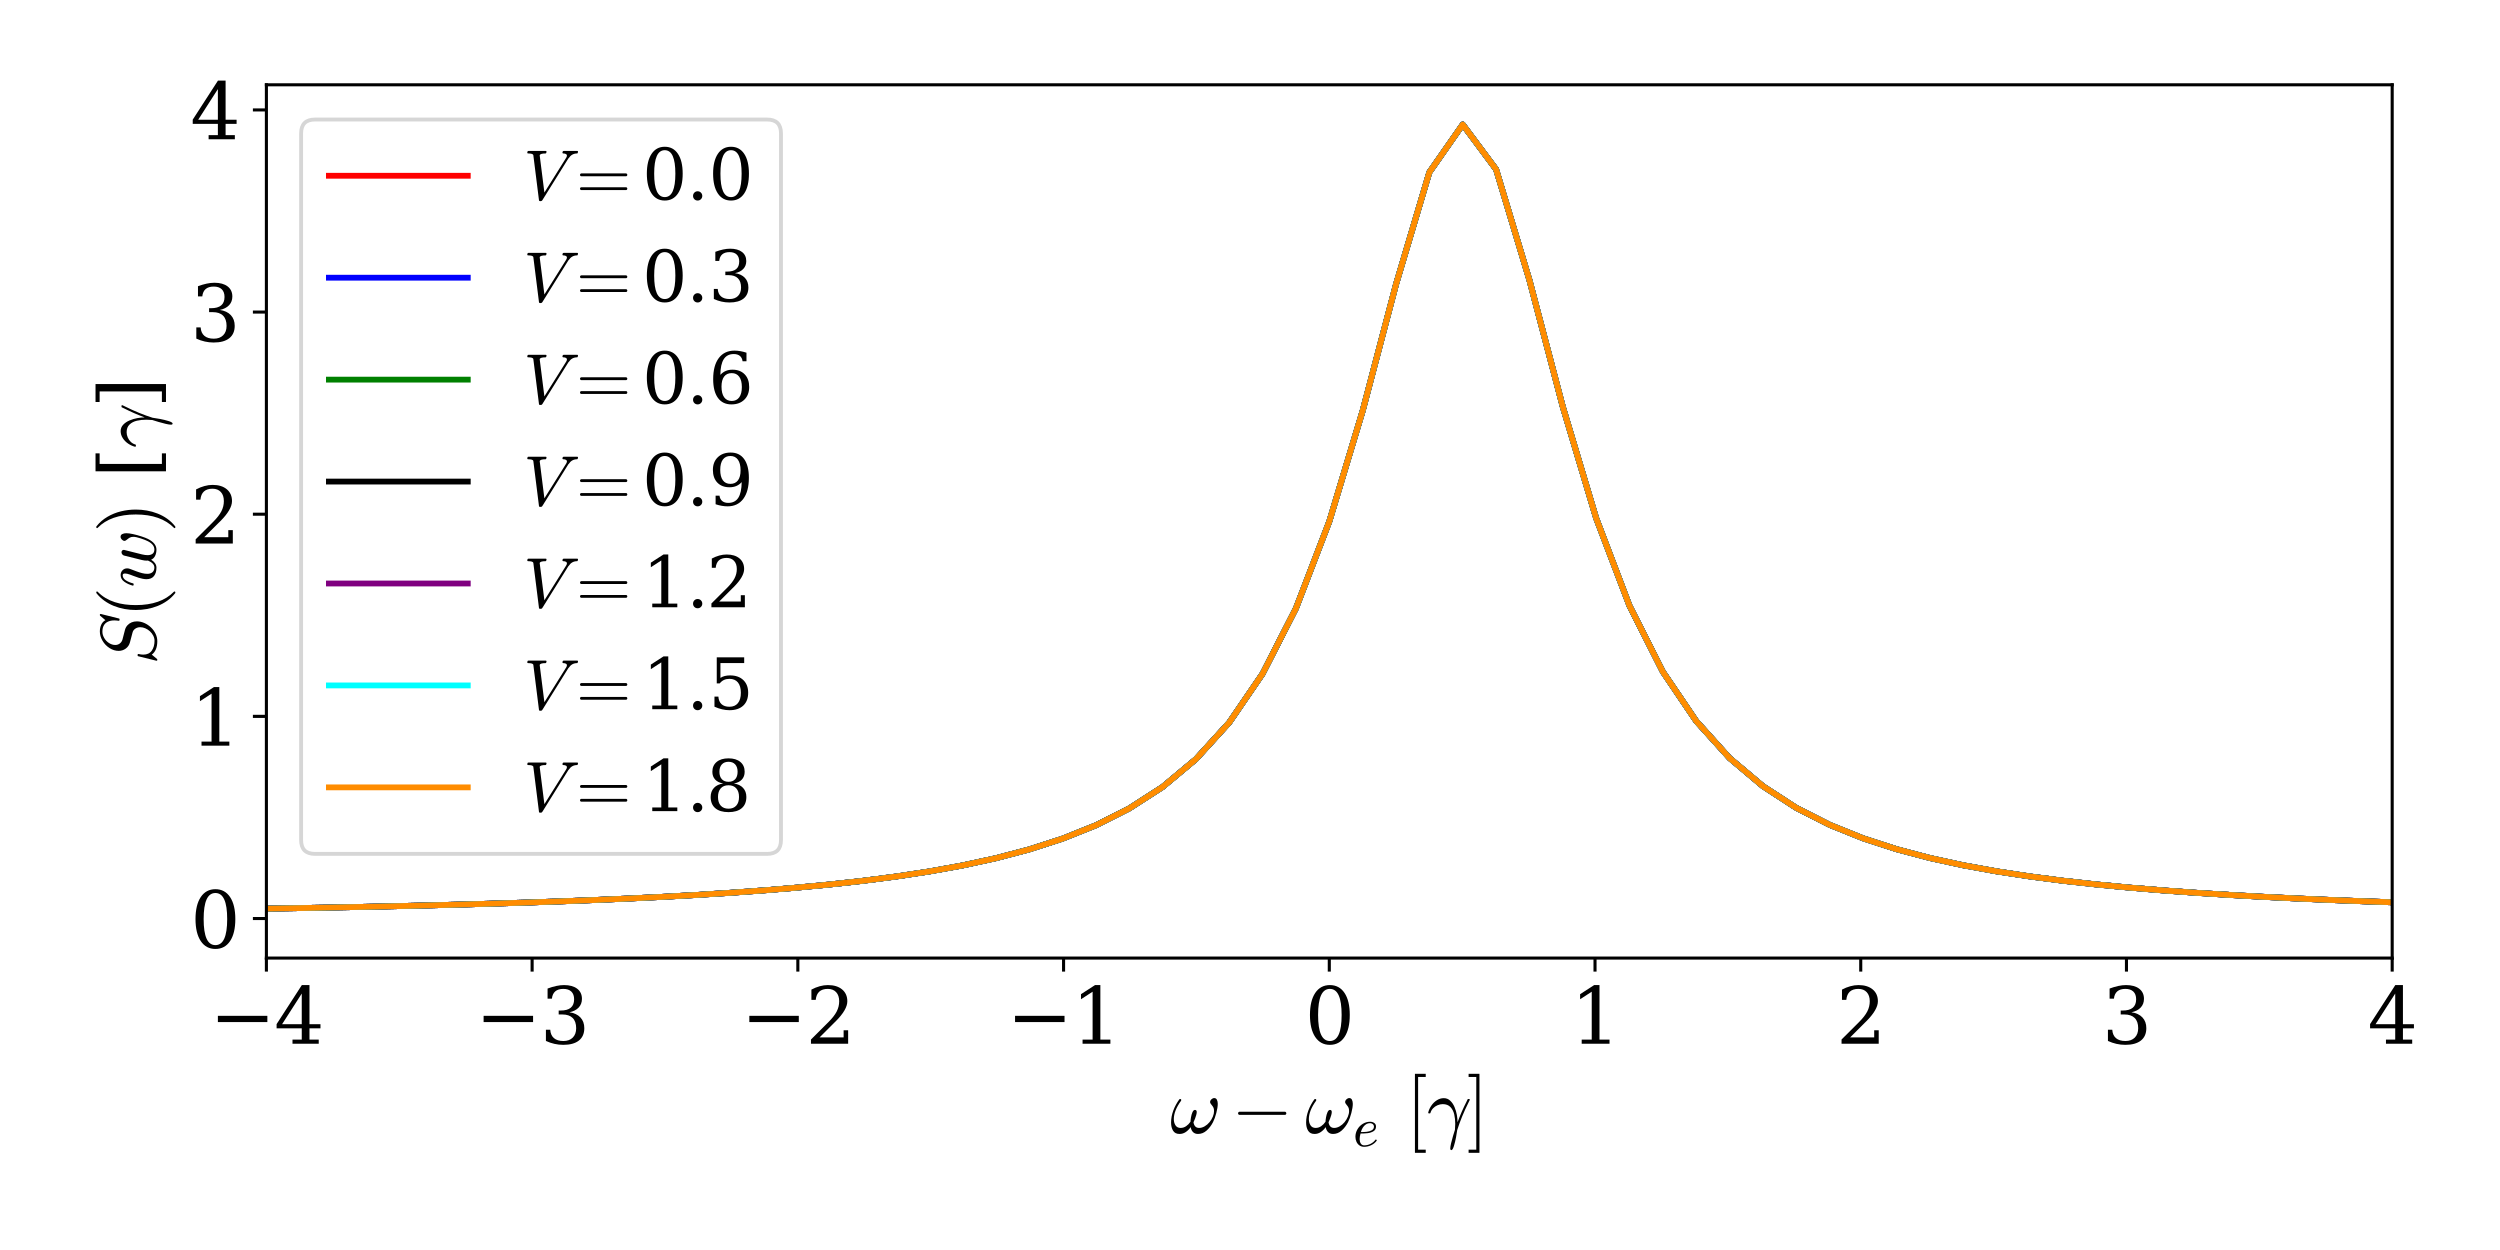 <?xml version="1.0" encoding="utf-8" standalone="no"?>
<!DOCTYPE svg PUBLIC "-//W3C//DTD SVG 1.1//EN"
  "http://www.w3.org/Graphics/SVG/1.1/DTD/svg11.dtd">
<svg xmlns:xlink="http://www.w3.org/1999/xlink" width="648pt" height="324pt" viewBox="0 0 648 324" xmlns="http://www.w3.org/2000/svg" version="1.1">
 <defs>
  <style type="text/css">*{stroke-linejoin: round; stroke-linecap: butt}</style>
 </defs>
 <g id="figure_1">
  <g id="patch_1">
   <path d="M 0 324 
L 648 324 
L 648 0 
L 0 0 
z
" style="fill: #ffffff"/>
  </g>
  <g id="axes_1">
   <g id="patch_2">
    <path d="M 69.05 248.335 
L 620.055 248.335 
L 620.055 21.983 
L 69.05 21.983 
z
" style="fill: #ffffff"/>
   </g>
   <g id="matplotlib.axis_1">
    <g id="xtick_1">
     <g id="line2d_1">
      <defs>
       <path id="m30809082ae" d="M 0 0 
L 0 3.5 
" style="stroke: #000000; stroke-width: 0.8"/>
      </defs>
      <g>
       <use xlink:href="#m30809082ae" x="69.05" y="248.335" style="stroke: #000000; stroke-width: 0.8"/>
      </g>
     </g>
     <g id="text_1">
      <!-- −4 -->
      <g transform="translate(54.308 270.532)scale(0.2 -0.2)">
       <defs>
        <path id="DejaVuSerif-2212" d="M 678 2259 
L 4684 2259 
L 4684 1753 
L 678 1753 
L 678 2259 
z
" transform="scale(0.016)"/>
        <path id="DejaVuSerif-34" d="M 2234 1581 
L 2234 4063 
L 641 1581 
L 2234 1581 
z
M 3609 0 
L 1484 0 
L 1484 331 
L 2234 331 
L 2234 1247 
L 197 1247 
L 197 1588 
L 2241 4750 
L 2859 4750 
L 2859 1581 
L 3750 1581 
L 3750 1247 
L 2859 1247 
L 2859 331 
L 3609 331 
L 3609 0 
z
" transform="scale(0.016)"/>
       </defs>
       <use xlink:href="#DejaVuSerif-2212"/>
       <use xlink:href="#DejaVuSerif-34" x="83.789"/>
      </g>
     </g>
    </g>
    <g id="xtick_2">
     <g id="line2d_2">
      <g>
       <use xlink:href="#m30809082ae" x="137.926" y="248.335" style="stroke: #000000; stroke-width: 0.8"/>
      </g>
     </g>
     <g id="text_2">
      <!-- −3 -->
      <g transform="translate(123.183 270.532)scale(0.2 -0.2)">
       <defs>
        <path id="DejaVuSerif-33" d="M 622 4469 
Q 988 4606 1323 4678 
Q 1659 4750 1953 4750 
Q 2638 4750 3022 4454 
Q 3406 4159 3406 3634 
Q 3406 3213 3140 2930 
Q 2875 2647 2388 2547 
Q 2963 2466 3280 2130 
Q 3597 1794 3597 1259 
Q 3597 606 3158 257 
Q 2719 -91 1894 -91 
Q 1528 -91 1179 -12 
Q 831 66 488 225 
L 488 1131 
L 838 1131 
Q 869 681 1141 450 
Q 1413 219 1906 219 
Q 2384 219 2661 495 
Q 2938 772 2938 1253 
Q 2938 1803 2653 2086 
Q 2369 2369 1819 2369 
L 1522 2369 
L 1522 2688 
L 1678 2688 
Q 2225 2688 2498 2914 
Q 2772 3141 2772 3597 
Q 2772 4006 2547 4223 
Q 2322 4441 1900 4441 
Q 1478 4441 1245 4241 
Q 1013 4041 972 3647 
L 622 3647 
L 622 4469 
z
" transform="scale(0.016)"/>
       </defs>
       <use xlink:href="#DejaVuSerif-2212"/>
       <use xlink:href="#DejaVuSerif-33" x="83.789"/>
      </g>
     </g>
    </g>
    <g id="xtick_3">
     <g id="line2d_3">
      <g>
       <use xlink:href="#m30809082ae" x="206.801" y="248.335" style="stroke: #000000; stroke-width: 0.8"/>
      </g>
     </g>
     <g id="text_3">
      <!-- −2 -->
      <g transform="translate(192.059 270.532)scale(0.2 -0.2)">
       <defs>
        <path id="DejaVuSerif-32" d="M 819 3553 
L 469 3553 
L 469 4384 
Q 803 4563 1142 4656 
Q 1481 4750 1806 4750 
Q 2534 4750 2956 4397 
Q 3378 4044 3378 3438 
Q 3378 2753 2422 1800 
Q 2347 1728 2309 1691 
L 1131 513 
L 3078 513 
L 3078 1088 
L 3444 1088 
L 3444 0 
L 434 0 
L 434 341 
L 1850 1753 
Q 2319 2222 2519 2614 
Q 2719 3006 2719 3438 
Q 2719 3909 2473 4175 
Q 2228 4441 1797 4441 
Q 1350 4441 1106 4219 
Q 863 3997 819 3553 
z
" transform="scale(0.016)"/>
       </defs>
       <use xlink:href="#DejaVuSerif-2212"/>
       <use xlink:href="#DejaVuSerif-32" x="83.789"/>
      </g>
     </g>
    </g>
    <g id="xtick_4">
     <g id="line2d_4">
      <g>
       <use xlink:href="#m30809082ae" x="275.677" y="248.335" style="stroke: #000000; stroke-width: 0.8"/>
      </g>
     </g>
     <g id="text_4">
      <!-- −1 -->
      <g transform="translate(260.935 270.532)scale(0.2 -0.2)">
       <defs>
        <path id="DejaVuSerif-31" d="M 909 0 
L 909 331 
L 1722 331 
L 1722 4213 
L 781 3603 
L 781 4013 
L 1919 4750 
L 2350 4750 
L 2350 331 
L 3163 331 
L 3163 0 
L 909 0 
z
" transform="scale(0.016)"/>
       </defs>
       <use xlink:href="#DejaVuSerif-2212"/>
       <use xlink:href="#DejaVuSerif-31" x="83.789"/>
      </g>
     </g>
    </g>
    <g id="xtick_5">
     <g id="line2d_5">
      <g>
       <use xlink:href="#m30809082ae" x="344.553" y="248.335" style="stroke: #000000; stroke-width: 0.8"/>
      </g>
     </g>
     <g id="text_5">
      <!-- 0 -->
      <g transform="translate(338.19 270.532)scale(0.2 -0.2)">
       <defs>
        <path id="DejaVuSerif-30" d="M 2034 219 
Q 2513 219 2750 744 
Q 2988 1269 2988 2328 
Q 2988 3391 2750 3916 
Q 2513 4441 2034 4441 
Q 1556 4441 1318 3916 
Q 1081 3391 1081 2328 
Q 1081 1269 1318 744 
Q 1556 219 2034 219 
z
M 2034 -91 
Q 1275 -91 848 546 
Q 422 1184 422 2328 
Q 422 3475 848 4112 
Q 1275 4750 2034 4750 
Q 2797 4750 3222 4112 
Q 3647 3475 3647 2328 
Q 3647 1184 3222 546 
Q 2797 -91 2034 -91 
z
" transform="scale(0.016)"/>
       </defs>
       <use xlink:href="#DejaVuSerif-30"/>
      </g>
     </g>
    </g>
    <g id="xtick_6">
     <g id="line2d_6">
      <g>
       <use xlink:href="#m30809082ae" x="413.428" y="248.335" style="stroke: #000000; stroke-width: 0.8"/>
      </g>
     </g>
     <g id="text_6">
      <!-- 1 -->
      <g transform="translate(407.066 270.532)scale(0.2 -0.2)">
       <use xlink:href="#DejaVuSerif-31"/>
      </g>
     </g>
    </g>
    <g id="xtick_7">
     <g id="line2d_7">
      <g>
       <use xlink:href="#m30809082ae" x="482.304" y="248.335" style="stroke: #000000; stroke-width: 0.8"/>
      </g>
     </g>
     <g id="text_7">
      <!-- 2 -->
      <g transform="translate(475.941 270.532)scale(0.2 -0.2)">
       <use xlink:href="#DejaVuSerif-32"/>
      </g>
     </g>
    </g>
    <g id="xtick_8">
     <g id="line2d_8">
      <g>
       <use xlink:href="#m30809082ae" x="551.179" y="248.335" style="stroke: #000000; stroke-width: 0.8"/>
      </g>
     </g>
     <g id="text_8">
      <!-- 3 -->
      <g transform="translate(544.817 270.532)scale(0.2 -0.2)">
       <use xlink:href="#DejaVuSerif-33"/>
      </g>
     </g>
    </g>
    <g id="xtick_9">
     <g id="line2d_9">
      <g>
       <use xlink:href="#m30809082ae" x="620.055" y="248.335" style="stroke: #000000; stroke-width: 0.8"/>
      </g>
     </g>
     <g id="text_9">
      <!-- 4 -->
      <g transform="translate(613.692 270.532)scale(0.2 -0.2)">
       <use xlink:href="#DejaVuSerif-34"/>
      </g>
     </g>
    </g>
    <g id="text_10">
     <!-- $\omega - \omega_e \ [\gamma]$ -->
     <g transform="translate(303.252 293.691)scale(0.2 -0.2)">
      <defs>
       <path id="Cmmi10-21" d="M 775 -72 
Q 413 -72 252 193 
Q 91 459 91 844 
Q 91 1097 136 1339 
Q 181 1581 273 1829 
Q 366 2078 484 2295 
Q 603 2513 750 2719 
Q 778 2759 825 2759 
Q 866 2759 891 2734 
Q 916 2709 916 2675 
Q 916 2641 897 2613 
Q 313 1809 313 1131 
Q 313 838 448 627 
Q 584 416 863 416 
Q 1103 416 1308 556 
Q 1513 697 1663 916 
Q 1663 1028 1702 1265 
Q 1741 1503 1823 1689 
Q 1906 1875 2022 1875 
Q 2169 1875 2169 1703 
Q 2169 1603 2126 1451 
Q 2084 1300 2032 1169 
Q 1981 1038 1906 872 
Q 1981 416 2363 416 
Q 2584 416 2807 544 
Q 3031 672 3203 880 
Q 3375 1088 3473 1328 
Q 3572 1569 3572 1784 
Q 3572 1978 3511 2086 
Q 3450 2194 3350 2312 
Q 3250 2431 3250 2503 
Q 3250 2628 3356 2731 
Q 3463 2834 3584 2834 
Q 3741 2834 3806 2692 
Q 3872 2550 3872 2369 
Q 3872 2075 3755 1628 
Q 3638 1181 3488 884 
Q 3281 481 2970 204 
Q 2659 -72 2272 -72 
Q 2025 -72 1873 76 
Q 1722 225 1678 481 
Q 1500 228 1272 78 
Q 1044 -72 775 -72 
z
" transform="scale(0.016)"/>
       <path id="Cmsy10-a1" d="M 653 1472 
Q 600 1472 565 1512 
Q 531 1553 531 1600 
Q 531 1647 565 1687 
Q 600 1728 653 1728 
L 4325 1728 
Q 4375 1728 4408 1687 
Q 4441 1647 4441 1600 
Q 4441 1553 4408 1512 
Q 4375 1472 4325 1472 
L 653 1472 
z
" transform="scale(0.016)"/>
       <path id="Cmmi10-65" d="M 1288 -72 
Q 981 -72 751 87 
Q 522 247 401 517 
Q 281 788 281 1088 
Q 281 1544 511 1945 
Q 741 2347 1134 2587 
Q 1528 2828 1978 2828 
Q 2253 2828 2458 2686 
Q 2663 2544 2663 2278 
Q 2663 1909 2369 1729 
Q 2075 1550 1706 1508 
Q 1338 1466 891 1466 
L 872 1466 
Q 769 1084 769 813 
Q 769 528 900 312 
Q 1031 97 1300 97 
Q 1681 97 2032 272 
Q 2384 447 2606 756 
Q 2625 775 2656 775 
Q 2688 775 2720 739 
Q 2753 703 2753 672 
Q 2753 647 2741 634 
Q 2506 306 2109 117 
Q 1713 -72 1288 -72 
z
M 909 1631 
Q 1281 1631 1597 1665 
Q 1913 1700 2169 1839 
Q 2425 1978 2425 2272 
Q 2425 2391 2359 2480 
Q 2294 2569 2189 2616 
Q 2084 2663 1972 2663 
Q 1700 2663 1483 2516 
Q 1266 2369 1125 2133 
Q 984 1897 909 1631 
z
" transform="scale(0.016)"/>
       <path id="Cmr10-5b" d="M 756 -1600 
L 756 4800 
L 1631 4800 
L 1631 4544 
L 1013 4544 
L 1013 -1344 
L 1631 -1344 
L 1631 -1600 
L 756 -1600 
z
" transform="scale(0.016)"/>
       <path id="Cmmi10-b0" d="M 1888 -1253 
Q 1888 -1109 1952 -834 
Q 2016 -559 2108 -248 
Q 2200 63 2266 263 
Q 2291 581 2291 744 
Q 2291 1156 2209 1511 
Q 2128 1866 1903 2105 
Q 1678 2344 1275 2344 
Q 1063 2344 852 2253 
Q 641 2163 489 2000 
Q 338 1838 281 1631 
Q 269 1594 231 1594 
L 153 1594 
Q 103 1594 103 1650 
L 103 1672 
Q 175 1959 358 2226 
Q 541 2494 805 2661 
Q 1069 2828 1363 2828 
Q 1663 2828 1881 2625 
Q 2100 2422 2231 2109 
Q 2363 1797 2420 1478 
Q 2478 1159 2478 878 
Q 2800 1753 3200 2534 
L 3297 2741 
Q 3316 2759 3341 2759 
L 3419 2759 
Q 3469 2759 3469 2700 
Q 3469 2688 3456 2663 
L 3359 2463 
Q 3081 1909 2848 1340 
Q 2616 772 2450 244 
Q 2425 28 2354 -347 
Q 2284 -722 2184 -1045 
Q 2084 -1369 1984 -1381 
Q 1888 -1381 1888 -1253 
z
" transform="scale(0.016)"/>
       <path id="Cmr10-5d" d="M 141 -1600 
L 141 -1344 
L 763 -1344 
L 763 4544 
L 141 4544 
L 141 4800 
L 1019 4800 
L 1019 -1600 
L 141 -1600 
z
" transform="scale(0.016)"/>
      </defs>
      <use xlink:href="#Cmmi10-21"/>
      <use xlink:href="#Cmsy10-a1" transform="translate(79.766 0)"/>
      <use xlink:href="#Cmmi10-21" transform="translate(175.01 0)"/>
      <use xlink:href="#Cmmi10-65" transform="translate(237.217 -17.006)scale(0.7)"/>
      <use xlink:href="#Cmr10-5b" transform="translate(305.397 0)"/>
      <use xlink:href="#Cmmi10-b0" transform="translate(333.083 0)"/>
      <use xlink:href="#Cmr10-5d" transform="translate(384.792 0)"/>
     </g>
    </g>
   </g>
   <g id="matplotlib.axis_2">
    <g id="ytick_1">
     <g id="line2d_10">
      <defs>
       <path id="mdf0e189f01" d="M 0 0 
L -3.5 0 
" style="stroke: #000000; stroke-width: 0.8"/>
      </defs>
      <g>
       <use xlink:href="#mdf0e189f01" x="69.05" y="238.079" style="stroke: #000000; stroke-width: 0.8"/>
      </g>
     </g>
     <g id="text_11">
      <!-- 0 -->
      <g transform="translate(49.325 245.677)scale(0.2 -0.2)">
       <use xlink:href="#DejaVuSerif-30"/>
      </g>
     </g>
    </g>
    <g id="ytick_2">
     <g id="line2d_11">
      <g>
       <use xlink:href="#mdf0e189f01" x="69.05" y="185.683" style="stroke: #000000; stroke-width: 0.8"/>
      </g>
     </g>
     <g id="text_12">
      <!-- 1 -->
      <g transform="translate(49.325 193.281)scale(0.2 -0.2)">
       <use xlink:href="#DejaVuSerif-31"/>
      </g>
     </g>
    </g>
    <g id="ytick_3">
     <g id="line2d_12">
      <g>
       <use xlink:href="#mdf0e189f01" x="69.05" y="133.287" style="stroke: #000000; stroke-width: 0.8"/>
      </g>
     </g>
     <g id="text_13">
      <!-- 2 -->
      <g transform="translate(49.325 140.885)scale(0.2 -0.2)">
       <use xlink:href="#DejaVuSerif-32"/>
      </g>
     </g>
    </g>
    <g id="ytick_4">
     <g id="line2d_13">
      <g>
       <use xlink:href="#mdf0e189f01" x="69.05" y="80.891" style="stroke: #000000; stroke-width: 0.8"/>
      </g>
     </g>
     <g id="text_14">
      <!-- 3 -->
      <g transform="translate(49.325 88.489)scale(0.2 -0.2)">
       <use xlink:href="#DejaVuSerif-33"/>
      </g>
     </g>
    </g>
    <g id="ytick_5">
     <g id="line2d_14">
      <g>
       <use xlink:href="#mdf0e189f01" x="69.05" y="28.495" style="stroke: #000000; stroke-width: 0.8"/>
      </g>
     </g>
     <g id="text_15">
      <!-- 4 -->
      <g transform="translate(49.325 36.093)scale(0.2 -0.2)">
       <use xlink:href="#DejaVuSerif-34"/>
      </g>
     </g>
    </g>
    <g id="text_16">
     <!-- $S(w)$ [$\gamma$] -->
     <g transform="translate(40.325 172.359)rotate(-90)scale(0.2 -0.2)">
      <defs>
       <path id="Cmmi10-53" d="M 391 -141 
Q 372 -141 356 -119 
Q 341 -97 341 -78 
L 709 1416 
Q 722 1453 763 1453 
L 838 1453 
Q 863 1453 877 1434 
Q 891 1416 891 1388 
Q 838 1169 838 997 
Q 838 534 1156 309 
Q 1475 84 1959 84 
Q 2169 84 2372 187 
Q 2575 291 2726 456 
Q 2878 622 2968 826 
Q 3059 1031 3059 1241 
Q 3059 1466 2940 1642 
Q 2822 1819 2613 1869 
L 1831 2075 
Q 1516 2159 1328 2414 
Q 1141 2669 1141 2988 
Q 1141 3372 1369 3728 
Q 1597 4084 1964 4298 
Q 2331 4513 2713 4513 
Q 3006 4513 3251 4405 
Q 3497 4297 3628 4063 
L 3994 4494 
Q 4031 4513 4038 4513 
L 4078 4513 
Q 4103 4513 4118 4491 
Q 4134 4469 4134 4447 
L 3763 2963 
Q 3753 2919 3713 2919 
L 3634 2919 
Q 3578 2919 3578 2988 
Q 3609 3191 3609 3341 
Q 3609 3638 3507 3858 
Q 3406 4078 3201 4192 
Q 2997 4306 2694 4306 
Q 2438 4306 2184 4159 
Q 1931 4013 1775 3769 
Q 1619 3525 1619 3263 
Q 1619 3056 1739 2897 
Q 1859 2738 2059 2681 
L 2841 2478 
Q 3053 2422 3211 2280 
Q 3369 2138 3450 1942 
Q 3531 1747 3531 1516 
Q 3531 1213 3403 917 
Q 3275 622 3045 378 
Q 2816 134 2525 -3 
Q 2234 -141 1931 -141 
Q 1169 -141 838 306 
L 481 -122 
Q 444 -141 434 -141 
L 391 -141 
z
" transform="scale(0.016)"/>
       <path id="Cmr10-28" d="M 1984 -1588 
Q 1628 -1306 1370 -942 
Q 1113 -578 948 -165 
Q 784 247 703 697 
Q 622 1147 622 1600 
Q 622 2059 703 2509 
Q 784 2959 951 3375 
Q 1119 3791 1378 4153 
Q 1638 4516 1984 4788 
Q 1984 4800 2016 4800 
L 2075 4800 
Q 2094 4800 2109 4783 
Q 2125 4766 2125 4744 
Q 2125 4716 2113 4703 
Q 1800 4397 1592 4047 
Q 1384 3697 1257 3301 
Q 1131 2906 1075 2482 
Q 1019 2059 1019 1600 
Q 1019 -434 2106 -1491 
Q 2125 -1509 2125 -1544 
Q 2125 -1559 2108 -1579 
Q 2091 -1600 2075 -1600 
L 2016 -1600 
Q 1984 -1600 1984 -1588 
z
" transform="scale(0.016)"/>
       <path id="Cmmi10-77" d="M 691 744 
Q 691 878 727 1053 
Q 763 1228 806 1364 
Q 850 1500 954 1781 
Q 1059 2063 1069 2088 
Q 1153 2322 1153 2472 
Q 1153 2663 1013 2663 
Q 759 2663 595 2402 
Q 431 2141 353 1819 
Q 341 1778 300 1778 
L 225 1778 
Q 172 1778 172 1838 
L 172 1856 
Q 275 2238 487 2533 
Q 700 2828 1025 2828 
Q 1253 2828 1411 2678 
Q 1569 2528 1569 2297 
Q 1569 2178 1516 2047 
Q 1441 1853 1339 1581 
Q 1238 1309 1181 1087 
Q 1125 866 1125 659 
Q 1125 409 1256 253 
Q 1388 97 1638 97 
Q 1978 97 2203 616 
Q 2194 653 2194 722 
Q 2194 894 2247 1113 
L 2606 2553 
Q 2628 2638 2706 2698 
Q 2784 2759 2875 2759 
Q 2950 2759 3008 2709 
Q 3066 2659 3066 2578 
Q 3066 2541 3059 2528 
L 2700 1100 
Q 2638 844 2638 641 
Q 2638 400 2748 248 
Q 2859 97 3097 97 
Q 3509 97 3775 641 
Q 3875 834 3998 1212 
Q 4122 1591 4122 1791 
Q 4122 1975 4062 2083 
Q 4003 2191 3898 2316 
Q 3794 2441 3794 2503 
Q 3794 2625 3898 2729 
Q 4003 2834 4128 2834 
Q 4281 2834 4348 2693 
Q 4416 2553 4416 2375 
Q 4416 2159 4344 1826 
Q 4272 1494 4162 1158 
Q 4053 822 3956 622 
Q 3606 -72 3084 -72 
Q 2816 -72 2594 31 
Q 2372 134 2266 359 
Q 2163 175 1995 51 
Q 1828 -72 1625 -72 
Q 1203 -72 947 129 
Q 691 331 691 744 
z
" transform="scale(0.016)"/>
       <path id="Cmr10-29" d="M 416 -1600 
Q 359 -1600 359 -1544 
Q 359 -1516 372 -1503 
Q 1466 -434 1466 1600 
Q 1466 3634 384 4691 
Q 359 4706 359 4744 
Q 359 4766 376 4783 
Q 394 4800 416 4800 
L 475 4800 
Q 494 4800 506 4788 
Q 966 4425 1272 3906 
Q 1578 3388 1720 2800 
Q 1863 2213 1863 1600 
Q 1863 1147 1786 708 
Q 1709 269 1542 -157 
Q 1375 -584 1119 -945 
Q 863 -1306 506 -1588 
Q 494 -1600 475 -1600 
L 416 -1600 
z
" transform="scale(0.016)"/>
       <path id="DejaVuSerif-20" transform="scale(0.016)"/>
       <path id="DejaVuSerif-5b" d="M 550 4863 
L 2003 4863 
L 2003 4531 
L 1147 4531 
L 1147 -513 
L 2003 -513 
L 2003 -844 
L 550 -844 
L 550 4863 
z
" transform="scale(0.016)"/>
       <path id="DejaVuSerif-5d" d="M 1947 4863 
L 1947 -844 
L 494 -844 
L 494 -513 
L 1350 -513 
L 1350 4531 
L 494 4531 
L 494 4863 
L 1947 4863 
z
" transform="scale(0.016)"/>
      </defs>
      <use xlink:href="#Cmmi10-53" transform="translate(0 0.016)"/>
      <use xlink:href="#Cmr10-28" transform="translate(61.279 0.016)"/>
      <use xlink:href="#Cmmi10-77" transform="translate(100.098 0.016)"/>
      <use xlink:href="#Cmr10-29" transform="translate(171.582 0.016)"/>
      <use xlink:href="#DejaVuSerif-20" transform="translate(210.4 0.016)"/>
      <use xlink:href="#DejaVuSerif-5b" transform="translate(242.188 0.016)"/>
      <use xlink:href="#Cmmi10-b0" transform="translate(281.201 0.016)"/>
      <use xlink:href="#DejaVuSerif-5d" transform="translate(332.91 0.016)"/>
     </g>
    </g>
   </g>
   <g id="line2d_15">
    <path d="M 67.864 235.54 
L 76.51 235.396 
L 85.157 235.239 
L 93.803 235.067 
L 102.45 234.88 
L 111.096 234.674 
L 119.743 234.448 
L 128.39 234.199 
L 137.036 233.924 
L 145.683 233.618 
L 154.329 233.277 
L 162.976 232.897 
L 171.622 232.469 
L 180.269 231.987 
L 188.915 231.44 
L 197.562 230.817 
L 206.208 230.103 
L 214.855 229.28 
L 223.501 228.325 
L 232.148 227.209 
L 240.794 225.893 
L 249.441 224.329 
L 258.087 222.452 
L 266.734 220.178 
L 275.38 217.388 
L 284.027 213.924 
L 292.673 209.564 
L 301.32 203.995 
L 309.966 196.777 
L 318.613 187.28 
L 327.259 174.63 
L 335.906 157.684 
L 344.553 135.175 
L 353.199 106.494 
L 361.846 73.706 
L 370.492 44.657 
L 379.139 32.272 
L 387.785 43.897 
L 396.432 72.607 
L 405.078 105.438 
L 413.725 134.315 
L 422.371 157.027 
L 431.018 174.139 
L 439.664 186.913 
L 448.311 196.5 
L 456.957 203.784 
L 465.604 209.399 
L 474.25 213.794 
L 482.897 217.284 
L 491.543 220.094 
L 500.19 222.383 
L 508.836 224.272 
L 517.483 225.845 
L 526.129 227.168 
L 534.776 228.291 
L 543.422 229.25 
L 552.069 230.078 
L 560.715 230.795 
L 569.362 231.42 
L 578.009 231.97 
L 586.655 232.454 
L 595.302 232.883 
L 603.948 233.265 
L 612.595 233.607 
L 621.241 233.914 
" clip-path="url(#p2b671ddb6f)" style="fill: none; stroke: #ff0000; stroke-width: 1.5; stroke-linecap: square"/>
   </g>
   <g id="line2d_16">
    <path d="M 67.864 235.54 
L 76.51 235.396 
L 85.157 235.239 
L 93.803 235.067 
L 102.45 234.88 
L 111.096 234.674 
L 119.743 234.448 
L 128.39 234.199 
L 137.036 233.924 
L 145.683 233.618 
L 154.329 233.277 
L 162.976 232.897 
L 171.622 232.469 
L 180.269 231.987 
L 188.915 231.44 
L 197.562 230.817 
L 206.208 230.103 
L 214.855 229.28 
L 223.501 228.325 
L 232.148 227.209 
L 240.794 225.893 
L 249.441 224.329 
L 258.087 222.452 
L 266.734 220.178 
L 275.38 217.388 
L 284.027 213.924 
L 292.673 209.564 
L 301.32 203.995 
L 309.966 196.777 
L 318.613 187.28 
L 327.259 174.63 
L 335.906 157.684 
L 344.553 135.175 
L 353.199 106.494 
L 361.846 73.706 
L 370.492 44.657 
L 379.139 32.272 
L 387.785 43.897 
L 396.432 72.607 
L 405.078 105.438 
L 413.725 134.315 
L 422.371 157.027 
L 431.018 174.139 
L 439.664 186.913 
L 448.311 196.5 
L 456.957 203.784 
L 465.604 209.399 
L 474.25 213.794 
L 482.897 217.284 
L 491.543 220.094 
L 500.19 222.383 
L 508.836 224.272 
L 517.483 225.845 
L 526.129 227.168 
L 534.776 228.291 
L 543.422 229.25 
L 552.069 230.078 
L 560.715 230.795 
L 569.362 231.42 
L 578.009 231.97 
L 586.655 232.454 
L 595.302 232.883 
L 603.948 233.265 
L 612.595 233.607 
L 621.241 233.914 
" clip-path="url(#p2b671ddb6f)" style="fill: none; stroke: #0000ff; stroke-width: 1.5; stroke-linecap: square"/>
   </g>
   <g id="line2d_17">
    <path d="M 67.864 235.54 
L 76.51 235.396 
L 85.157 235.239 
L 93.803 235.067 
L 102.45 234.88 
L 111.096 234.674 
L 119.743 234.448 
L 128.39 234.199 
L 137.036 233.924 
L 145.683 233.618 
L 154.329 233.277 
L 162.976 232.897 
L 171.622 232.469 
L 180.269 231.987 
L 188.915 231.44 
L 197.562 230.817 
L 206.208 230.103 
L 214.855 229.28 
L 223.501 228.325 
L 232.148 227.209 
L 240.794 225.893 
L 249.441 224.329 
L 258.087 222.452 
L 266.734 220.178 
L 275.38 217.388 
L 284.027 213.924 
L 292.673 209.564 
L 301.32 203.995 
L 309.966 196.777 
L 318.613 187.28 
L 327.259 174.63 
L 335.906 157.684 
L 344.553 135.175 
L 353.199 106.494 
L 361.846 73.706 
L 370.492 44.657 
L 379.139 32.272 
L 387.785 43.897 
L 396.432 72.607 
L 405.078 105.438 
L 413.725 134.315 
L 422.371 157.027 
L 431.018 174.139 
L 439.664 186.913 
L 448.311 196.5 
L 456.957 203.784 
L 465.604 209.399 
L 474.25 213.794 
L 482.897 217.284 
L 491.543 220.094 
L 500.19 222.383 
L 508.836 224.272 
L 517.483 225.845 
L 526.129 227.168 
L 534.776 228.291 
L 543.422 229.25 
L 552.069 230.078 
L 560.715 230.795 
L 569.362 231.42 
L 578.009 231.97 
L 586.655 232.454 
L 595.302 232.883 
L 603.948 233.265 
L 612.595 233.607 
L 621.241 233.914 
" clip-path="url(#p2b671ddb6f)" style="fill: none; stroke: #008000; stroke-width: 1.5; stroke-linecap: square"/>
   </g>
   <g id="line2d_18">
    <path d="M 67.864 235.54 
L 76.51 235.396 
L 85.157 235.239 
L 93.803 235.067 
L 102.45 234.88 
L 111.096 234.674 
L 119.743 234.448 
L 128.39 234.199 
L 137.036 233.924 
L 145.683 233.618 
L 154.329 233.277 
L 162.976 232.897 
L 171.622 232.469 
L 180.269 231.987 
L 188.915 231.44 
L 197.562 230.817 
L 206.208 230.103 
L 214.855 229.28 
L 223.501 228.325 
L 232.148 227.209 
L 240.794 225.893 
L 249.441 224.329 
L 258.087 222.452 
L 266.734 220.178 
L 275.38 217.388 
L 284.027 213.924 
L 292.673 209.564 
L 301.32 203.995 
L 309.966 196.777 
L 318.613 187.28 
L 327.259 174.63 
L 335.906 157.684 
L 344.553 135.175 
L 353.199 106.494 
L 361.846 73.706 
L 370.492 44.657 
L 379.139 32.272 
L 387.785 43.897 
L 396.432 72.607 
L 405.078 105.438 
L 413.725 134.315 
L 422.371 157.027 
L 431.018 174.139 
L 439.664 186.913 
L 448.311 196.5 
L 456.957 203.784 
L 465.604 209.399 
L 474.25 213.794 
L 482.897 217.284 
L 491.543 220.094 
L 500.19 222.383 
L 508.836 224.272 
L 517.483 225.845 
L 526.129 227.168 
L 534.776 228.291 
L 543.422 229.25 
L 552.069 230.078 
L 560.715 230.795 
L 569.362 231.42 
L 578.009 231.97 
L 586.655 232.454 
L 595.302 232.883 
L 603.948 233.265 
L 612.595 233.607 
L 621.241 233.914 
" clip-path="url(#p2b671ddb6f)" style="fill: none; stroke: #000000; stroke-width: 1.5; stroke-linecap: square"/>
   </g>
   <g id="line2d_19">
    <path d="M 67.864 235.54 
L 76.51 235.396 
L 85.157 235.239 
L 93.803 235.067 
L 102.45 234.88 
L 111.096 234.674 
L 119.743 234.448 
L 128.39 234.199 
L 137.036 233.924 
L 145.683 233.618 
L 154.329 233.277 
L 162.976 232.897 
L 171.622 232.469 
L 180.269 231.987 
L 188.915 231.44 
L 197.562 230.817 
L 206.208 230.103 
L 214.855 229.28 
L 223.501 228.325 
L 232.148 227.209 
L 240.794 225.893 
L 249.441 224.329 
L 258.087 222.452 
L 266.734 220.178 
L 275.38 217.388 
L 284.027 213.924 
L 292.673 209.564 
L 301.32 203.995 
L 309.966 196.777 
L 318.613 187.28 
L 327.259 174.63 
L 335.906 157.684 
L 344.553 135.175 
L 353.199 106.494 
L 361.846 73.706 
L 370.492 44.657 
L 379.139 32.272 
L 387.785 43.897 
L 396.432 72.607 
L 405.078 105.438 
L 413.725 134.315 
L 422.371 157.027 
L 431.018 174.139 
L 439.664 186.913 
L 448.311 196.5 
L 456.957 203.784 
L 465.604 209.399 
L 474.25 213.794 
L 482.897 217.284 
L 491.543 220.094 
L 500.19 222.383 
L 508.836 224.272 
L 517.483 225.845 
L 526.129 227.168 
L 534.776 228.291 
L 543.422 229.25 
L 552.069 230.078 
L 560.715 230.795 
L 569.362 231.42 
L 578.009 231.97 
L 586.655 232.454 
L 595.302 232.883 
L 603.948 233.265 
L 612.595 233.607 
L 621.241 233.914 
" clip-path="url(#p2b671ddb6f)" style="fill: none; stroke: #800080; stroke-width: 1.5; stroke-linecap: square"/>
   </g>
   <g id="line2d_20">
    <path d="M 67.864 235.54 
L 76.51 235.396 
L 85.157 235.239 
L 93.803 235.067 
L 102.45 234.88 
L 111.096 234.674 
L 119.743 234.448 
L 128.39 234.199 
L 137.036 233.924 
L 145.683 233.618 
L 154.329 233.277 
L 162.976 232.897 
L 171.622 232.469 
L 180.269 231.987 
L 188.915 231.44 
L 197.562 230.817 
L 206.208 230.103 
L 214.855 229.28 
L 223.501 228.325 
L 232.148 227.209 
L 240.794 225.893 
L 249.441 224.329 
L 258.087 222.452 
L 266.734 220.178 
L 275.38 217.388 
L 284.027 213.924 
L 292.673 209.564 
L 301.32 203.995 
L 309.966 196.777 
L 318.613 187.28 
L 327.259 174.63 
L 335.906 157.684 
L 344.553 135.175 
L 353.199 106.494 
L 361.846 73.706 
L 370.492 44.657 
L 379.139 32.272 
L 387.785 43.897 
L 396.432 72.607 
L 405.078 105.438 
L 413.725 134.315 
L 422.371 157.027 
L 431.018 174.139 
L 439.664 186.913 
L 448.311 196.5 
L 456.957 203.784 
L 465.604 209.399 
L 474.25 213.794 
L 482.897 217.284 
L 491.543 220.094 
L 500.19 222.383 
L 508.836 224.272 
L 517.483 225.845 
L 526.129 227.168 
L 534.776 228.291 
L 543.422 229.25 
L 552.069 230.078 
L 560.715 230.795 
L 569.362 231.42 
L 578.009 231.97 
L 586.655 232.454 
L 595.302 232.883 
L 603.948 233.265 
L 612.595 233.607 
L 621.241 233.914 
" clip-path="url(#p2b671ddb6f)" style="fill: none; stroke: #00ffff; stroke-width: 1.5; stroke-linecap: square"/>
   </g>
   <g id="line2d_21">
    <path d="M 67.864 235.54 
L 76.51 235.396 
L 85.157 235.239 
L 93.803 235.067 
L 102.45 234.88 
L 111.096 234.674 
L 119.743 234.448 
L 128.39 234.199 
L 137.036 233.924 
L 145.683 233.618 
L 154.329 233.277 
L 162.976 232.897 
L 171.622 232.469 
L 180.269 231.987 
L 188.915 231.44 
L 197.562 230.817 
L 206.208 230.103 
L 214.855 229.28 
L 223.501 228.325 
L 232.148 227.209 
L 240.794 225.893 
L 249.441 224.329 
L 258.087 222.452 
L 266.734 220.178 
L 275.38 217.388 
L 284.027 213.924 
L 292.673 209.564 
L 301.32 203.995 
L 309.966 196.777 
L 318.613 187.28 
L 327.259 174.63 
L 335.906 157.684 
L 344.553 135.175 
L 353.199 106.494 
L 361.846 73.706 
L 370.492 44.657 
L 379.139 32.272 
L 387.785 43.897 
L 396.432 72.607 
L 405.078 105.438 
L 413.725 134.315 
L 422.371 157.027 
L 431.018 174.139 
L 439.664 186.913 
L 448.311 196.5 
L 456.957 203.784 
L 465.604 209.399 
L 474.25 213.794 
L 482.897 217.284 
L 491.543 220.094 
L 500.19 222.383 
L 508.836 224.272 
L 517.483 225.845 
L 526.129 227.168 
L 534.776 228.291 
L 543.422 229.25 
L 552.069 230.078 
L 560.715 230.795 
L 569.362 231.42 
L 578.009 231.97 
L 586.655 232.454 
L 595.302 232.883 
L 603.948 233.265 
L 612.595 233.607 
L 621.241 233.914 
" clip-path="url(#p2b671ddb6f)" style="fill: none; stroke: #ff8c00; stroke-width: 1.5; stroke-linecap: square"/>
   </g>
   <g id="patch_3">
    <path d="M 69.05 248.335 
L 69.05 21.983 
" style="fill: none; stroke: #000000; stroke-width: 0.8; stroke-linejoin: miter; stroke-linecap: square"/>
   </g>
   <g id="patch_4">
    <path d="M 620.055 248.335 
L 620.055 21.983 
" style="fill: none; stroke: #000000; stroke-width: 0.8; stroke-linejoin: miter; stroke-linecap: square"/>
   </g>
   <g id="patch_5">
    <path d="M 69.05 248.335 
L 620.055 248.335 
" style="fill: none; stroke: #000000; stroke-width: 0.8; stroke-linejoin: miter; stroke-linecap: square"/>
   </g>
   <g id="patch_6">
    <path d="M 69.05 21.983 
L 620.055 21.983 
" style="fill: none; stroke: #000000; stroke-width: 0.8; stroke-linejoin: miter; stroke-linecap: square"/>
   </g>
   <g id="legend_1">
    <g id="patch_7">
     <path d="M 81.65 221.327 
L 198.83 221.327 
Q 202.43 221.327 202.43 217.727 
L 202.43 34.583 
Q 202.43 30.983 198.83 30.983 
L 81.65 30.983 
Q 78.05 30.983 78.05 34.583 
L 78.05 217.727 
Q 78.05 221.327 81.65 221.327 
z
" style="fill: #ffffff; opacity: 0.8; stroke: #cccccc; stroke-linejoin: miter"/>
    </g>
    <g id="line2d_22">
     <path d="M 85.25 45.56 
L 103.25 45.56 
L 121.25 45.56 
" style="fill: none; stroke: #ff0000; stroke-width: 1.5; stroke-linecap: square"/>
    </g>
    <g id="text_17">
     <!-- $V=$0.0 -->
     <g transform="translate(135.65 51.86)scale(0.18 -0.18)">
      <defs>
       <path id="Cmmi10-56" d="M 1409 -72 
L 897 4006 
Q 850 4147 416 4147 
Q 353 4147 353 4231 
Q 366 4300 384 4336 
Q 403 4372 459 4372 
L 2022 4372 
Q 2056 4372 2072 4347 
Q 2088 4322 2088 4288 
Q 2063 4147 2003 4147 
Q 1503 4147 1472 3975 
L 1894 628 
L 3866 3775 
Q 3922 3881 3922 3944 
Q 3922 4056 3820 4101 
Q 3719 4147 3584 4147 
Q 3519 4147 3519 4231 
Q 3531 4281 3540 4309 
Q 3550 4338 3569 4355 
Q 3588 4372 3628 4372 
L 4863 4372 
Q 4922 4372 4922 4288 
Q 4897 4147 4838 4147 
Q 4356 4147 4084 3725 
Q 4072 3713 4063 3713 
L 1703 -72 
Q 1656 -141 1581 -141 
L 1491 -141 
Q 1419 -141 1409 -72 
z
" transform="scale(0.016)"/>
       <path id="Cmr10-3d" d="M 481 850 
Q 428 850 393 890 
Q 359 931 359 978 
Q 359 1031 393 1068 
Q 428 1106 481 1106 
L 4500 1106 
Q 4547 1106 4581 1068 
Q 4616 1031 4616 978 
Q 4616 931 4581 890 
Q 4547 850 4500 850 
L 481 850 
z
M 481 2094 
Q 428 2094 393 2131 
Q 359 2169 359 2222 
Q 359 2269 393 2309 
Q 428 2350 481 2350 
L 4500 2350 
Q 4547 2350 4581 2309 
Q 4616 2269 4616 2222 
Q 4616 2169 4581 2131 
Q 4547 2094 4500 2094 
L 481 2094 
z
" transform="scale(0.016)"/>
       <path id="DejaVuSerif-2e" d="M 603 325 
Q 603 500 722 622 
Q 841 744 1019 744 
Q 1191 744 1312 622 
Q 1434 500 1434 325 
Q 1434 153 1312 31 
Q 1191 -91 1019 -91 
Q 841 -91 722 29 
Q 603 150 603 325 
z
" transform="scale(0.016)"/>
      </defs>
      <use xlink:href="#Cmmi10-56" transform="translate(0 0.781)"/>
      <use xlink:href="#Cmr10-3d" transform="translate(75.859 0.781)"/>
      <use xlink:href="#DejaVuSerif-30" transform="translate(171.104 0.781)"/>
      <use xlink:href="#DejaVuSerif-2e" transform="translate(234.727 0.781)"/>
      <use xlink:href="#DejaVuSerif-30" transform="translate(266.514 0.781)"/>
     </g>
    </g>
    <g id="line2d_23">
     <path d="M 85.25 71.981 
L 103.25 71.981 
L 121.25 71.981 
" style="fill: none; stroke: #0000ff; stroke-width: 1.5; stroke-linecap: square"/>
    </g>
    <g id="text_18">
     <!-- $V=$0.3 -->
     <g transform="translate(135.65 78.281)scale(0.18 -0.18)">
      <use xlink:href="#Cmmi10-56" transform="translate(0 0.781)"/>
      <use xlink:href="#Cmr10-3d" transform="translate(75.859 0.781)"/>
      <use xlink:href="#DejaVuSerif-30" transform="translate(171.104 0.781)"/>
      <use xlink:href="#DejaVuSerif-2e" transform="translate(234.727 0.781)"/>
      <use xlink:href="#DejaVuSerif-33" transform="translate(266.514 0.781)"/>
     </g>
    </g>
    <g id="line2d_24">
     <path d="M 85.25 98.401 
L 103.25 98.401 
L 121.25 98.401 
" style="fill: none; stroke: #008000; stroke-width: 1.5; stroke-linecap: square"/>
    </g>
    <g id="text_19">
     <!-- $V=$0.6 -->
     <g transform="translate(135.65 104.701)scale(0.18 -0.18)">
      <defs>
       <path id="DejaVuSerif-36" d="M 2094 219 
Q 2534 219 2771 542 
Q 3009 866 3009 1472 
Q 3009 2078 2771 2401 
Q 2534 2725 2094 2725 
Q 1647 2725 1412 2412 
Q 1178 2100 1178 1509 
Q 1178 888 1415 553 
Q 1653 219 2094 219 
z
M 1075 2569 
Q 1288 2803 1556 2918 
Q 1825 3034 2163 3034 
Q 2859 3034 3264 2615 
Q 3669 2197 3669 1472 
Q 3669 763 3233 336 
Q 2797 -91 2069 -91 
Q 1278 -91 853 498 
Q 428 1088 428 2181 
Q 428 3406 931 4078 
Q 1434 4750 2350 4750 
Q 2597 4750 2869 4703 
Q 3141 4656 3425 4563 
L 3425 3794 
L 3072 3794 
Q 3034 4109 2831 4275 
Q 2628 4441 2284 4441 
Q 1678 4441 1381 3981 
Q 1084 3522 1075 2569 
z
" transform="scale(0.016)"/>
      </defs>
      <use xlink:href="#Cmmi10-56" transform="translate(0 0.781)"/>
      <use xlink:href="#Cmr10-3d" transform="translate(75.859 0.781)"/>
      <use xlink:href="#DejaVuSerif-30" transform="translate(171.104 0.781)"/>
      <use xlink:href="#DejaVuSerif-2e" transform="translate(234.727 0.781)"/>
      <use xlink:href="#DejaVuSerif-36" transform="translate(266.514 0.781)"/>
     </g>
    </g>
    <g id="line2d_25">
     <path d="M 85.25 124.822 
L 103.25 124.822 
L 121.25 124.822 
" style="fill: none; stroke: #000000; stroke-width: 1.5; stroke-linecap: square"/>
    </g>
    <g id="text_20">
     <!-- $V=$0.9 -->
     <g transform="translate(135.65 131.122)scale(0.18 -0.18)">
      <defs>
       <path id="DejaVuSerif-39" d="M 2994 2091 
Q 2784 1856 2512 1740 
Q 2241 1625 1900 1625 
Q 1206 1625 804 2044 
Q 403 2463 403 3188 
Q 403 3897 839 4323 
Q 1275 4750 2003 4750 
Q 2794 4750 3217 4161 
Q 3641 3572 3641 2478 
Q 3641 1253 3137 581 
Q 2634 -91 1722 -91 
Q 1475 -91 1203 -44 
Q 931 3 647 97 
L 647 872 
L 997 872 
Q 1038 556 1241 387 
Q 1444 219 1784 219 
Q 2391 219 2687 676 
Q 2984 1134 2994 2091 
z
M 1978 4441 
Q 1534 4441 1298 4117 
Q 1063 3794 1063 3188 
Q 1063 2581 1298 2256 
Q 1534 1931 1978 1931 
Q 2422 1931 2658 2245 
Q 2894 2559 2894 3150 
Q 2894 3772 2656 4106 
Q 2419 4441 1978 4441 
z
" transform="scale(0.016)"/>
      </defs>
      <use xlink:href="#Cmmi10-56" transform="translate(0 0.781)"/>
      <use xlink:href="#Cmr10-3d" transform="translate(75.859 0.781)"/>
      <use xlink:href="#DejaVuSerif-30" transform="translate(171.104 0.781)"/>
      <use xlink:href="#DejaVuSerif-2e" transform="translate(234.727 0.781)"/>
      <use xlink:href="#DejaVuSerif-39" transform="translate(266.514 0.781)"/>
     </g>
    </g>
    <g id="line2d_26">
     <path d="M 85.25 151.243 
L 103.25 151.243 
L 121.25 151.243 
" style="fill: none; stroke: #800080; stroke-width: 1.5; stroke-linecap: square"/>
    </g>
    <g id="text_21">
     <!-- $V=$1.2 -->
     <g transform="translate(135.65 157.543)scale(0.18 -0.18)">
      <use xlink:href="#Cmmi10-56" transform="translate(0 0.781)"/>
      <use xlink:href="#Cmr10-3d" transform="translate(75.859 0.781)"/>
      <use xlink:href="#DejaVuSerif-31" transform="translate(171.104 0.781)"/>
      <use xlink:href="#DejaVuSerif-2e" transform="translate(234.727 0.781)"/>
      <use xlink:href="#DejaVuSerif-32" transform="translate(263.889 0.781)"/>
     </g>
    </g>
    <g id="line2d_27">
     <path d="M 85.25 177.663 
L 103.25 177.663 
L 121.25 177.663 
" style="fill: none; stroke: #00ffff; stroke-width: 1.5; stroke-linecap: square"/>
    </g>
    <g id="text_22">
     <!-- $V=$1.5 -->
     <g transform="translate(135.65 183.963)scale(0.18 -0.18)">
      <defs>
       <path id="DejaVuSerif-35" d="M 3219 4666 
L 3219 4153 
L 1081 4153 
L 1081 2816 
Q 1244 2928 1461 2984 
Q 1678 3041 1947 3041 
Q 2703 3041 3140 2622 
Q 3578 2203 3578 1478 
Q 3578 738 3136 323 
Q 2694 -91 1894 -91 
Q 1572 -91 1234 -12 
Q 897 66 544 225 
L 544 1131 
L 897 1131 
Q 925 688 1179 453 
Q 1434 219 1894 219 
Q 2388 219 2653 544 
Q 2919 869 2919 1478 
Q 2919 2084 2655 2407 
Q 2391 2731 1894 2731 
Q 1613 2731 1398 2631 
Q 1184 2531 1019 2322 
L 750 2322 
L 750 4666 
L 3219 4666 
z
" transform="scale(0.016)"/>
      </defs>
      <use xlink:href="#Cmmi10-56" transform="translate(0 0.781)"/>
      <use xlink:href="#Cmr10-3d" transform="translate(75.859 0.781)"/>
      <use xlink:href="#DejaVuSerif-31" transform="translate(171.104 0.781)"/>
      <use xlink:href="#DejaVuSerif-2e" transform="translate(234.727 0.781)"/>
      <use xlink:href="#DejaVuSerif-35" transform="translate(266.514 0.781)"/>
     </g>
    </g>
    <g id="line2d_28">
     <path d="M 85.25 204.084 
L 103.25 204.084 
L 121.25 204.084 
" style="fill: none; stroke: #ff8c00; stroke-width: 1.5; stroke-linecap: square"/>
    </g>
    <g id="text_23">
     <!-- $V=$1.8 -->
     <g transform="translate(135.65 210.384)scale(0.18 -0.18)">
      <defs>
       <path id="DejaVuSerif-38" d="M 2981 1275 
Q 2981 1775 2732 2051 
Q 2484 2328 2034 2328 
Q 1584 2328 1336 2051 
Q 1088 1775 1088 1275 
Q 1088 772 1336 495 
Q 1584 219 2034 219 
Q 2484 219 2732 495 
Q 2981 772 2981 1275 
z
M 2853 3541 
Q 2853 3966 2637 4203 
Q 2422 4441 2034 4441 
Q 1650 4441 1433 4203 
Q 1216 3966 1216 3541 
Q 1216 3113 1433 2875 
Q 1650 2638 2034 2638 
Q 2422 2638 2637 2875 
Q 2853 3113 2853 3541 
z
M 2516 2484 
Q 3047 2413 3344 2092 
Q 3641 1772 3641 1275 
Q 3641 619 3225 264 
Q 2809 -91 2034 -91 
Q 1263 -91 845 264 
Q 428 619 428 1275 
Q 428 1772 725 2092 
Q 1022 2413 1556 2484 
Q 1084 2569 832 2842 
Q 581 3116 581 3541 
Q 581 4103 968 4426 
Q 1356 4750 2034 4750 
Q 2713 4750 3100 4426 
Q 3488 4103 3488 3541 
Q 3488 3116 3236 2842 
Q 2984 2569 2516 2484 
z
" transform="scale(0.016)"/>
      </defs>
      <use xlink:href="#Cmmi10-56" transform="translate(0 0.781)"/>
      <use xlink:href="#Cmr10-3d" transform="translate(75.859 0.781)"/>
      <use xlink:href="#DejaVuSerif-31" transform="translate(171.104 0.781)"/>
      <use xlink:href="#DejaVuSerif-2e" transform="translate(234.727 0.781)"/>
      <use xlink:href="#DejaVuSerif-38" transform="translate(262.889 0.781)"/>
     </g>
    </g>
   </g>
  </g>
 </g>
 <defs>
  <clipPath id="p2b671ddb6f">
   <rect x="69.05" y="21.983" width="551.005" height="226.352"/>
  </clipPath>
 </defs>
</svg>
